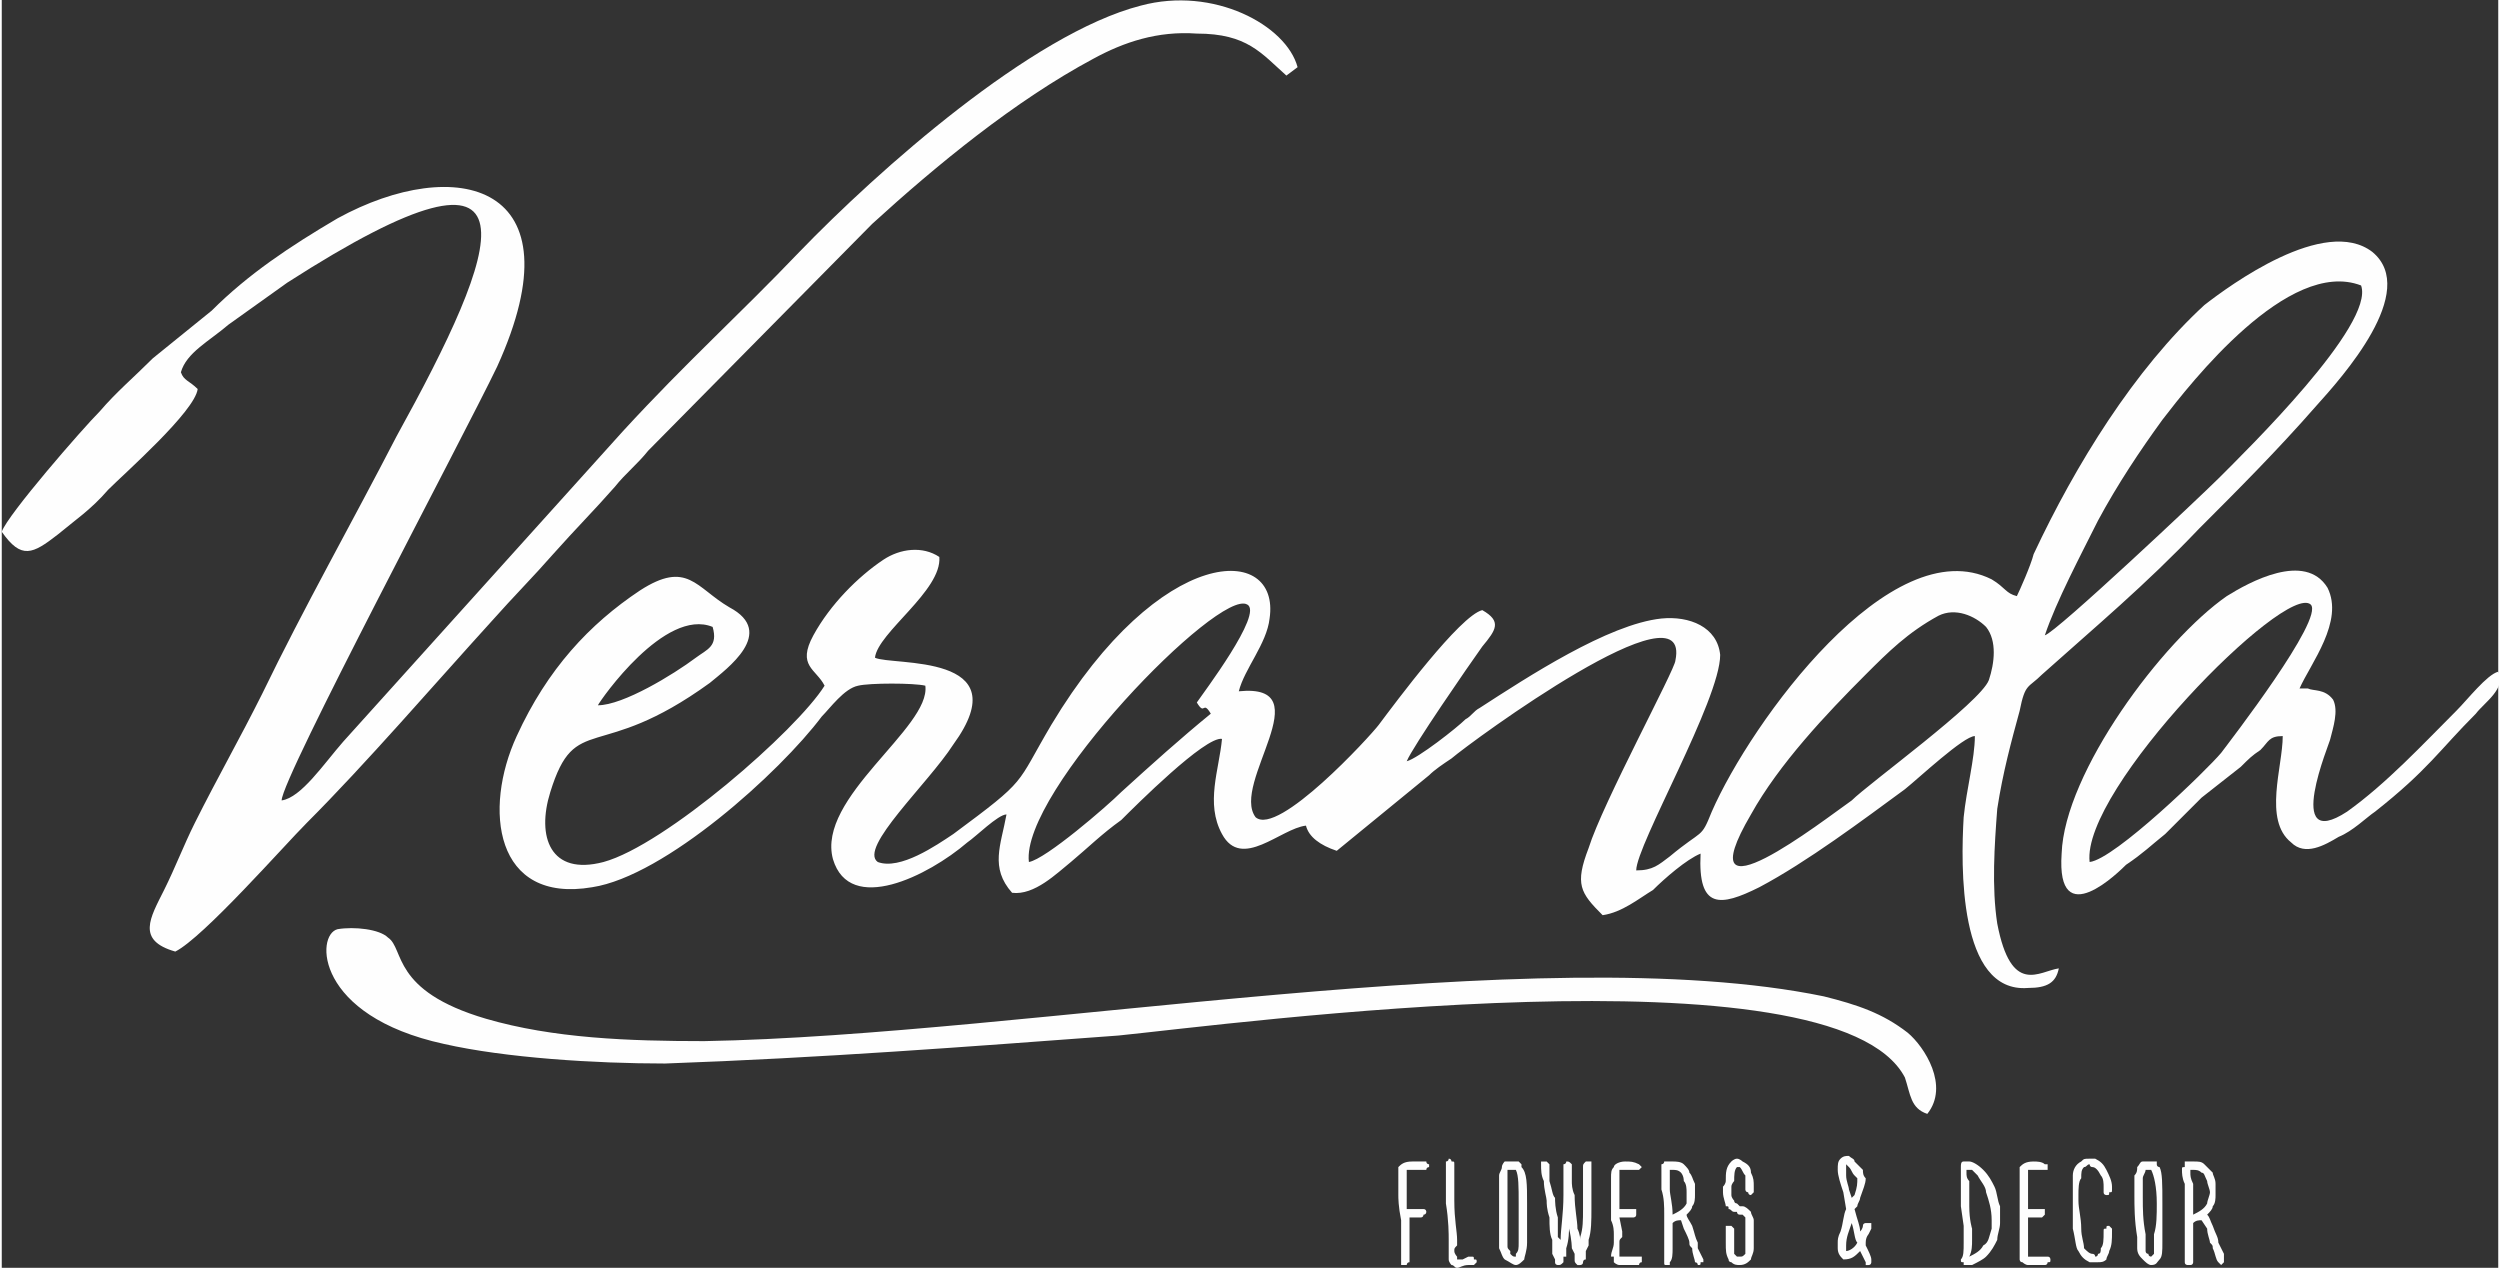 <svg xmlns="http://www.w3.org/2000/svg" width="126.2" height="64" viewBox="0 0 892 453" shape-rendering="geometricPrecision" text-rendering="geometricPrecision" image-rendering="optimizeQuality" fill-rule="evenodd" clip-rule="evenodd"><rect x="0" y="0" width="892" height="453" fill="#333333" stroke="none"/><defs><style>.fil0,.fil1{fill:#fefefe}.fil1{fill-rule:nonzero}</style></defs><g id="Layer_x0020_1"><g id="_2348222036288"><path class="fil0" d="M692 220c6-3 13 0 17 4 4 5 3 13 1 19-3 8-43 37-49 43-10 7-60 46-36 5 10-18 27-36 41-50 8-8 15-15 26-21zm-479 32c1-2 24-35 41-28 2 7-2 8-6 11-8 6-26 17-35 17zm154 56c-3-25 68-98 78-92 6 3-16 32-18 35 3 5 2-1 5 4-11 9-21 18-32 28-5 5-27 24-33 25zm363-81c4-12 13-29 19-41 7-13 15-25 23-36 10-13 45-58 71-48 5 14-41 59-51 69-6 6-58 55-62 56zm-10-14c-4-1-4-3-9-6-36-18-86 51-100 83-4 10-3 6-15 16-4 3-6 5-12 5 0-9 30-61 30-77-1-10-11-14-21-13-19 2-48 21-65 32-2 1-3 3-5 4-3 3-17 14-21 15 2-5 22-34 27-41 5-6 7-9 0-13-8 2-31 33-37 41-3 4-36 40-44 33-9-12 24-48-6-45 2-8 10-17 11-26 4-27-39-27-78 38-13 22-8 19-35 39-6 4-19 13-27 10-7-5 18-28 27-42 24-33-22-28-28-31 1-9 24-24 23-36-6-4-14-3-20 1-9 6-19 16-25 27s1 12 4 18c-10 16-57 57-79 63-19 5-24-9-19-25 9-29 17-10 57-39 6-5 24-18 7-27-12-7-15-17-32-6-18 12-33 28-44 52-12 26-8 60 27 54 26-4 67-41 82-61 3-3 8-10 13-11 4-1 20-1 24 0 2 15-39 40-33 62 6 20 34 6 48-6 3-2 11-10 14-10-2 11-6 19 2 28 8 1 16-7 21-11 6-5 11-10 18-15 5-5 30-30 36-29-1 11-6 23 0 34 7 13 21-2 30-3 1 4 5 7 11 9l33-27c2-2 5-4 8-6 7-6 86-64 80-35 0 3-26 51-31 67-5 13-3 16 5 24 7-1 13-6 18-9 4-4 12-11 17-13-1 20 7 19 21 12 17-9 37-24 52-35 5-4 21-19 25-19 0 8-3 19-4 29-1 17-2 63 23 61 7 0 10-2 11-7-7 1-17 10-22-16-2-13-1-28 0-41 2-13 5-24 8-35 2-10 3-8 8-13 19-17 37-32 56-52 14-14 28-28 42-44 9-10 37-41 20-55-17-13-51 12-60 19-25 23-46 57-61 89-1 4-5 13-6 15z"/><path class="fil0" d="M100 286c0-8 65-130 77-155 30-66-15-76-57-53-17 10-32 20-45 33l-21 17c-7 7-13 12-19 19-6 6-33 37-35 43 7 10 11 8 20 1 6-5 12-9 18-16 6-6 31-28 32-36-3-3-5-3-6-6 2-7 10-11 17-17l21-15c95-61 76-12 39 55-16 31-33 61-48 92-8 16-16 30-24 46-4 8-7 16-11 24-5 10-10 18 4 22 10-5 39-38 47-46 21-21 46-50 66-72 8-9 15-16 22-24 8-9 15-16 22-24 4-5 8-8 12-13l80-81c23-21 51-44 79-59 11-6 23-10 37-9 18 0 23 7 32 15l4-3c-4-15-30-29-56-22-39 10-94 59-122 88-22 23-40 39-63 64L122 265c-7 8-15 20-22 21zM158 373c22 5 54 7 79 7 56-2 108-6 162-10 40-4 256-33 281 15 2 6 2 11 8 13 8-10-1-24-7-29-9-7-18-10-30-13-102-21-285 14-400 16-27 0-54-1-78-8-34-10-29-25-35-29-3-3-12-4-18-3-8 2-8 31 38 41zM746 308c-3-26 70-100 79-92 5 5-29 49-32 53-5 6-38 38-47 39zm69-45c0 11-7 30 3 38 5 5 12 1 17-2 5-2 10-7 13-9 19-15 23-22 36-35 3-4 11-9 8-15-4 1-11 10-15 14-12 12-25 26-39 36-23 15-6-25-6-26 1-4 3-10 1-14-3-4-7-3-9-4h-3c4-9 16-24 10-36-8-13-28-2-36 3-23 16-58 63-59 92-2 29 21 6 23 4 6-4 9-7 14-11l13-13c5-4 9-7 14-11 3-3 4-4 7-6 3-3 3-5 8-5z"/><g><path class="fil1" d="M499 421v6c0 1 0 4 1 9v16h2s0-1 1-1v-8-5-2-1h4c1 0 1-1 1-1 1 0 1-1 1-1s0-1-1-1h-6v-5-6-1-2h7c0-1 1-1 1-1v-1s-1 0-1-1h-4-1c-3 0-4 1-5 2v4zm17-5v14c1 6 1 11 1 13v7c0 1 1 2 1 2 1 0 1 1 2 1s2-1 4-1h2l1-1c0-1 0-1-1-1 0-1 0-1-1-1h-1l-2 1h-2v-1s-1-1-1-2 0-1 1-2v-2c0-3-1-7-1-14v-11-2c0-1 0-1-1-1 0 0 0-1-1-1 0 0 0 1-1 1v1zm19 4v26c1 2 1 3 2 4 2 1 3 2 4 2s2-1 3-2c0-1 1-3 1-6v-3-11c0-7 0-11-2-13v-1l-1-1h-1-1-1-1-1s-1 1-1 2-1 2-1 3zm3 8v-1-6-3h3c1 2 1 6 1 12v14c0 2 0 3-1 4v1c-1 0-1 0-2-1v-1c-1-1-1-1-1-2v-2-2-13zm12-12c0 2 0 4 1 6 0 3 1 6 1 7s0 3 1 6c0 3 0 6 1 8v5l1 2v1c0 1 1 1 1 1 1 0 1 0 2-1v-1-1h1v-1-1-1c1-3 1-6 1-8v1c1 4 1 7 1 7l1 2v2c0 1 0 1 1 2h1s1 0 1-1c0 0 0-1 1-1v-3l1-2v-2c1-3 1-7 1-11v-11-4-2h-2c-1 1-1 1-1 2v15c0 4 0 7-1 10v1s0-2-1-4c0-3-1-7-1-12-1-2-1-4-1-5v-2-1-1-1-1c-1-1-1-1-2-1 0 1-1 1-1 1v11c0 7-1 12-1 16l-1-1v-7c-1-3-1-6-1-7-1-1-1-3-2-6v-6l-1-1h-1-1v1zm25 5v15c1 2 1 4 1 5v3c0 2-1 3-1 5h1v2s1 1 2 1h7s0-1 1-1v-1-1h-8v-1-4c0-1 0-1 1-2v-2l-1-5h5s1 0 1-1v-1-1h-1-5v-4-5-2-2-1h7l1-1-1-1c-2-1-3-1-5-1s-4 1-4 2c-1 1-1 2-1 4zm18-3v7c1 3 1 6 1 9v17c0 1 0 1 1 1h1v-1c1-1 1-3 1-5v-4-3-2c1-1 2-1 3-1l1 3c1 2 2 4 2 5s0 1 1 2c0 2 1 4 1 5 0 0 1 0 1 1 1 0 1 0 1-1h1v-1l-1-2-1-2v-2c-1-2-1-3-2-6-1-2-2-3-2-4 1-1 2-2 2-3 1-1 1-3 1-4v-1-3c-1-2-1-3-2-4 0-1-1-2-2-3s-3-1-4-1h-3c0 1-1 1-1 1v2zm3 0h1c1 0 2 0 3 1 0 0 1 1 1 3 1 1 1 3 1 4v4c-1 2-3 3-5 4 0-4-1-7-1-9v-2-4-1zm19 8c0 2 1 4 1 5 1 0 1 0 1 1 1 0 1 1 2 1h1s0 1 1 1h1l1 1v13c-1 1-1 1-2 1h-1l-1-1v-6-1-2l-1-1h-1-1v6c0 3 0 4 1 6 0 1 1 1 1 1 1 1 2 1 3 1 2 0 3-1 4-2 0-1 1-2 1-4v-2-3-2-1-2c0-1-1-2-1-3-1-1-2-2-3-2h-1l-1-1s-1 0-1-1c0 0-1-1-1-2v-1-2c0-1 1-2 1-2 0-2 0-4 1-5h1c1 1 1 2 2 3v5s0 1 1 1c0 0 0 1 1 1l1-1v-1-1c0-2 0-3-1-5 0-2-1-3-3-4 0 0-1-1-2-1s-2 1-2 1c-2 2-2 4-2 7 0 0 0 1-1 2v2zm41 20c0 2 1 3 2 4 3 0 4-1 6-3l2 4v1h1c1 0 1-1 1-1v-1c0-1-1-3-2-5v-1c0-2 1-3 1-3l1-2v-2h-1-1s-1 0-1 1c0 0 0 1-1 2 0-2-1-4-2-8l1-1c0-1 1-2 1-3 1-3 2-5 2-7-1-1-1-2-1-3l-3-3c0-1-1-1-2-2-1 0-2 0-3 1s-1 2-1 4 1 5 2 8l1 6c-1 2-1 5-2 8-1 2-1 3-1 4v2zm3 1v-1-1c0-3 1-5 2-8 1 3 1 6 2 7-1 2-3 3-4 3zm0-29v-2l1 1c1 1 1 2 2 3l1 1c0 2 0 3-1 6l-1 1-1-3c0-1-1-3-1-5v-2zm41 4v9l1 7v6c0 3 0 5-1 6 0 1 0 1 1 1v1h3c2-1 4-2 5-3 2-2 3-4 4-6 0-2 1-4 1-6v-2-4c-1-2-1-5-2-7s-2-4-4-6-4-3-5-3h-2c-1 0-1 1-1 2v5zm2-4h2l2 2c1 2 3 4 3 6 1 3 2 6 2 10v3c-1 3-1 5-3 6-1 2-3 3-5 4 1-2 1-4 1-6v-1-3s-1-3-1-8v-3-6c-1-1-1-2-1-3v-1zm19 3v29s0 1 1 1c0 0 1 1 2 1h6c1 0 1-1 1-1 1 0 1 0 1-1 0 0 0-1-1-1h-7v-1-4-2-7h5l1-1v-1-1h-1-5v-4-5-2-2-1h7v-1-1h-1c-1-1-3-1-4-1-3 0-4 1-5 2v4zM740 429v10c1 4 1 7 2 8 1 2 2 3 4 4h3c1 0 2 0 3-1 0-1 1-2 1-3 1-2 1-4 1-7v-1l-1-1c-1 0-1 0-1 1-1 0-1 0-1 1 0 3 0 5-1 6 0 1 0 2-1 2 0 0 0 1-1 1 0 0 0-1-1-1s-2-1-3-2c0-2-1-4-1-7 0-4-1-7-1-10v-2c0-2 0-5 1-6 0-2 0-3 1-4 1 0 1-1 2-1 0 0 0 1 1 1s2 1 3 3c1 1 1 3 1 4v2c0 1 1 1 1 1 1 0 1 0 1-1 1 0 1 0 1-1v-1c0-2-1-4-2-6s-2-3-4-4h-2c-2 0-2 0-3 1-2 1-3 3-3 5v9zm22-9v7c0 4 0 9 1 15v4c0 2 1 3 2 4s2 2 3 2c2 0 2-1 3-2s1-3 1-6v-3-11c0-7 0-11-1-13 0 0-1 0-1-1v-1h-1-3-1c-1 0-1 1-2 2 0 1 0 2-1 3zm3 8v-1-6c0-1 1-2 1-3h2c1 2 2 6 2 12 0 4 0 8-1 11v7l-1 1s-1 0-1-1c-1 0-1-1-1-1v-2-2-2c-1-5-1-9-1-13zm14-10c0 1 0 3 1 5v28c0 1 1 1 1 1h1c1 0 1-1 1-1v-5-4-3-2c1-1 2-1 3-1l2 3c0 2 1 4 1 5 1 1 1 1 1 2 1 2 1 4 2 5l1 1 1-1v-3l-1-2-1-2c0-2-1-3-2-6-1-2-1-3-2-4 1-1 2-2 2-3 1-1 1-3 1-4v-1-3c0-2-1-3-1-4l-3-3c-1-1-2-1-4-1h-3v2c-1 0-1 0-1 1zm3 0h1c1 0 2 0 3 1 1 0 1 1 2 3 0 1 1 3 1 4s-1 3-1 4c-1 2-3 3-5 4v-9-2c-1-2-1-3-1-4v-1z"/></g></g></g></svg>